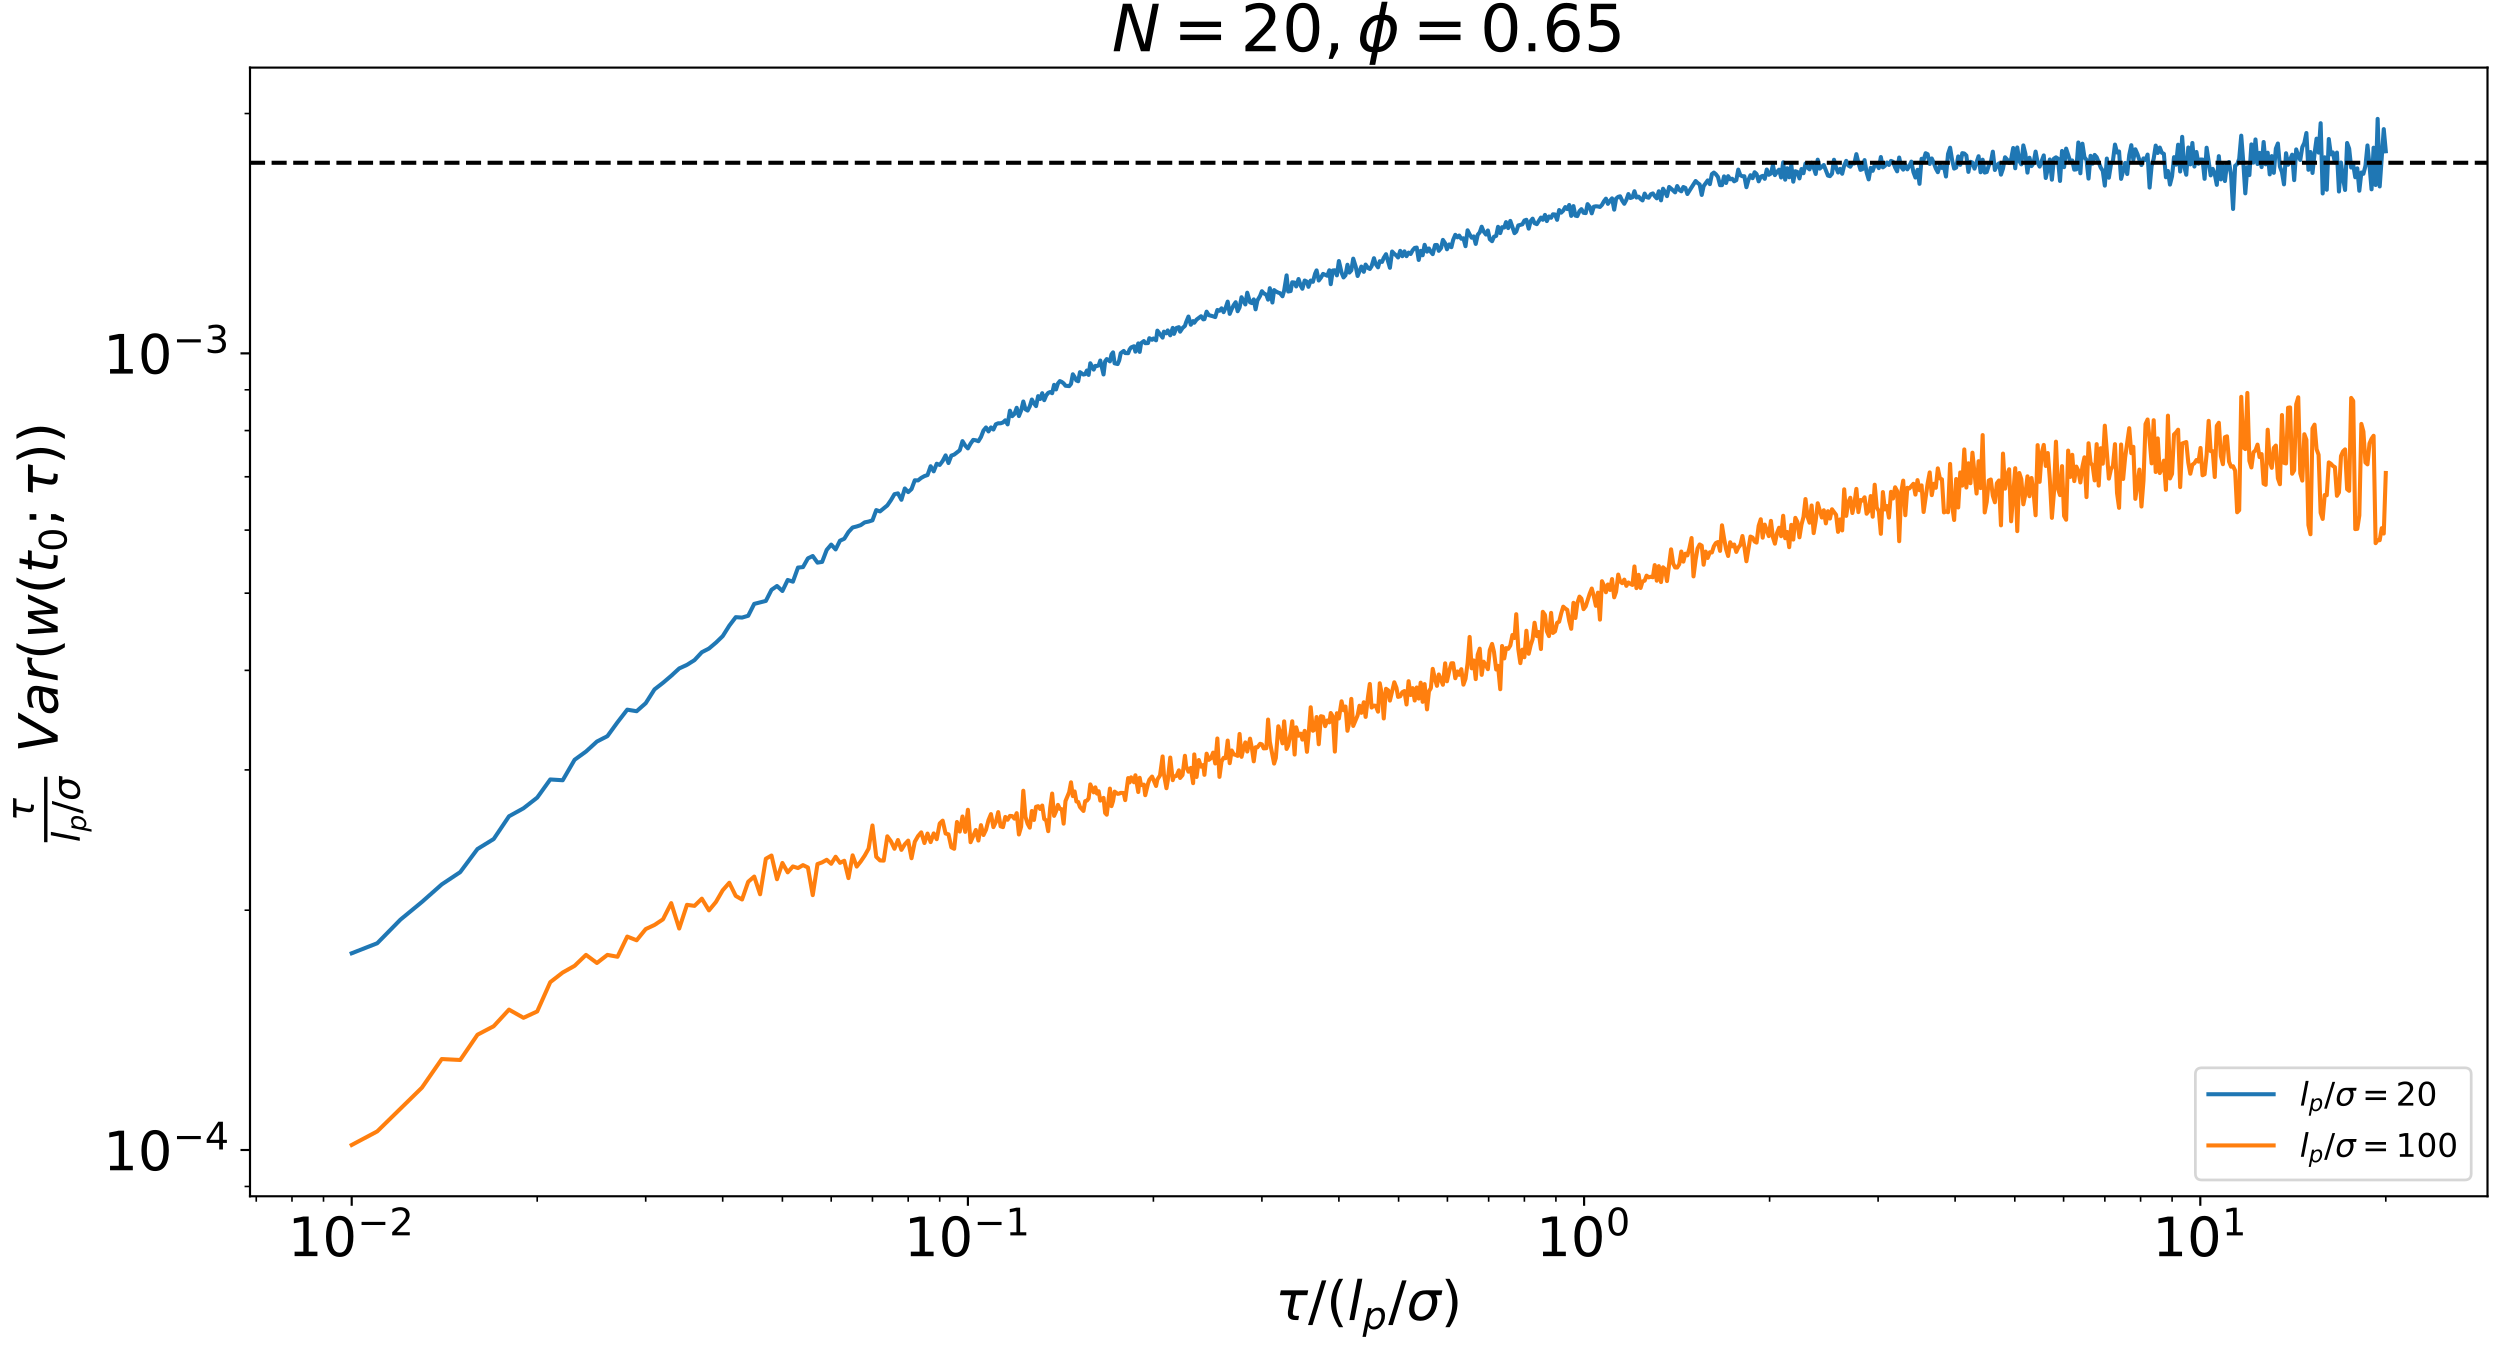 <?xml version="1.0" encoding="utf-8" standalone="no"?>
<!DOCTYPE svg PUBLIC "-//W3C//DTD SVG 1.1//EN"
  "http://www.w3.org/Graphics/SVG/1.1/DTD/svg11.dtd">
<!-- Created with matplotlib (https://matplotlib.org/) -->
<svg height="497.52pt" version="1.1" viewBox="0 0 920.16 497.52" width="920.16pt" xmlns="http://www.w3.org/2000/svg" xmlns:xlink="http://www.w3.org/1999/xlink">
 <defs>
  <style type="text/css">
*{stroke-linecap:butt;stroke-linejoin:round;}
  </style>
 </defs>
 <g id="figure_1">
  <g id="patch_1">
   <path d="M 0 497.52 
L 920.16 497.52 
L 920.16 0 
L 0 0 
z
" style="fill:#ffffff;"/>
  </g>
  <g id="axes_1">
   <g id="patch_2">
    <path d="M 92.016 440.305 
L 915.559 440.305 
L 915.559 24.876 
L 92.016 24.876 
z
" style="fill:#ffffff;"/>
   </g>
   <g id="matplotlib.axis_1">
    <g id="xtick_1">
     <g id="line2d_1">
      <defs>
       <path d="M 0 0 
L 0 3.5 
" id="m8617bcbe66" style="stroke:#000000;stroke-width:0.8;"/>
      </defs>
      <g>
       <use style="stroke:#000000;stroke-width:0.8;" x="129.45" xlink:href="#m8617bcbe66" y="440.305"/>
      </g>
     </g>
     <g id="text_1">
      <!-- $\mathdefault{10^{-2}}$ -->
      <defs>
       <path d="M 12.406 8.297 
L 28.516 8.297 
L 28.516 63.922 
L 10.984 60.406 
L 10.984 69.391 
L 28.422 72.906 
L 38.281 72.906 
L 38.281 8.297 
L 54.391 8.297 
L 54.391 0 
L 12.406 0 
z
" id="DejaVuSans-49"/>
       <path d="M 31.781 66.406 
Q 24.172 66.406 20.328 58.906 
Q 16.5 51.422 16.5 36.375 
Q 16.5 21.391 20.328 13.891 
Q 24.172 6.391 31.781 6.391 
Q 39.453 6.391 43.281 13.891 
Q 47.125 21.391 47.125 36.375 
Q 47.125 51.422 43.281 58.906 
Q 39.453 66.406 31.781 66.406 
z
M 31.781 74.219 
Q 44.047 74.219 50.516 64.516 
Q 56.984 54.828 56.984 36.375 
Q 56.984 17.969 50.516 8.266 
Q 44.047 -1.422 31.781 -1.422 
Q 19.531 -1.422 13.062 8.266 
Q 6.594 17.969 6.594 36.375 
Q 6.594 54.828 13.062 64.516 
Q 19.531 74.219 31.781 74.219 
z
" id="DejaVuSans-48"/>
       <path d="M 10.594 35.5 
L 73.188 35.5 
L 73.188 27.203 
L 10.594 27.203 
z
" id="DejaVuSans-8722"/>
       <path d="M 19.188 8.297 
L 53.609 8.297 
L 53.609 0 
L 7.328 0 
L 7.328 8.297 
Q 12.938 14.109 22.625 23.891 
Q 32.328 33.688 34.812 36.531 
Q 39.547 41.844 41.422 45.531 
Q 43.312 49.219 43.312 52.781 
Q 43.312 58.594 39.234 62.25 
Q 35.156 65.922 28.609 65.922 
Q 23.969 65.922 18.812 64.312 
Q 13.672 62.703 7.812 59.422 
L 7.812 69.391 
Q 13.766 71.781 18.938 73 
Q 24.125 74.219 28.422 74.219 
Q 39.75 74.219 46.484 68.547 
Q 53.219 62.891 53.219 53.422 
Q 53.219 48.922 51.531 44.891 
Q 49.859 40.875 45.406 35.406 
Q 44.188 33.984 37.641 27.219 
Q 31.109 20.453 19.188 8.297 
z
" id="DejaVuSans-50"/>
      </defs>
      <g transform="translate(105.95 462.502)scale(0.2 -0.2)">
       <use transform="translate(0 0.766)" xlink:href="#DejaVuSans-49"/>
       <use transform="translate(63.623 0.766)" xlink:href="#DejaVuSans-48"/>
       <use transform="translate(128.203 39.047)scale(0.7)" xlink:href="#DejaVuSans-8722"/>
       <use transform="translate(186.855 39.047)scale(0.7)" xlink:href="#DejaVuSans-50"/>
      </g>
     </g>
    </g>
    <g id="xtick_2">
     <g id="line2d_2">
      <g>
       <use style="stroke:#000000;stroke-width:0.8;" x="356.25" xlink:href="#m8617bcbe66" y="440.305"/>
      </g>
     </g>
     <g id="text_2">
      <!-- $\mathdefault{10^{-1}}$ -->
      <g transform="translate(332.75 462.502)scale(0.2 -0.2)">
       <use transform="translate(0 0.684)" xlink:href="#DejaVuSans-49"/>
       <use transform="translate(63.623 0.684)" xlink:href="#DejaVuSans-48"/>
       <use transform="translate(128.203 38.966)scale(0.7)" xlink:href="#DejaVuSans-8722"/>
       <use transform="translate(186.855 38.966)scale(0.7)" xlink:href="#DejaVuSans-49"/>
      </g>
     </g>
    </g>
    <g id="xtick_3">
     <g id="line2d_3">
      <g>
       <use style="stroke:#000000;stroke-width:0.8;" x="583.051" xlink:href="#m8617bcbe66" y="440.305"/>
      </g>
     </g>
     <g id="text_3">
      <!-- $\mathdefault{10^{0}}$ -->
      <g transform="translate(565.451 462.502)scale(0.2 -0.2)">
       <use transform="translate(0 0.766)" xlink:href="#DejaVuSans-49"/>
       <use transform="translate(63.623 0.766)" xlink:href="#DejaVuSans-48"/>
       <use transform="translate(128.203 39.047)scale(0.7)" xlink:href="#DejaVuSans-48"/>
      </g>
     </g>
    </g>
    <g id="xtick_4">
     <g id="line2d_4">
      <g>
       <use style="stroke:#000000;stroke-width:0.8;" x="809.852" xlink:href="#m8617bcbe66" y="440.305"/>
      </g>
     </g>
     <g id="text_4">
      <!-- $\mathdefault{10^{1}}$ -->
      <g transform="translate(792.252 462.502)scale(0.2 -0.2)">
       <use transform="translate(0 0.684)" xlink:href="#DejaVuSans-49"/>
       <use transform="translate(63.623 0.684)" xlink:href="#DejaVuSans-48"/>
       <use transform="translate(128.203 38.966)scale(0.7)" xlink:href="#DejaVuSans-49"/>
      </g>
     </g>
    </g>
    <g id="xtick_5">
     <g id="line2d_5">
      <defs>
       <path d="M 0 0 
L 0 2 
" id="mbf4af596f7" style="stroke:#000000;stroke-width:0.6;"/>
      </defs>
      <g>
       <use style="stroke:#000000;stroke-width:0.6;" x="94.318" xlink:href="#mbf4af596f7" y="440.305"/>
      </g>
     </g>
    </g>
    <g id="xtick_6">
     <g id="line2d_6">
      <g>
       <use style="stroke:#000000;stroke-width:0.6;" x="107.471" xlink:href="#mbf4af596f7" y="440.305"/>
      </g>
     </g>
    </g>
    <g id="xtick_7">
     <g id="line2d_7">
      <g>
       <use style="stroke:#000000;stroke-width:0.6;" x="119.072" xlink:href="#mbf4af596f7" y="440.305"/>
      </g>
     </g>
    </g>
    <g id="xtick_8">
     <g id="line2d_8">
      <g>
       <use style="stroke:#000000;stroke-width:0.6;" x="197.724" xlink:href="#mbf4af596f7" y="440.305"/>
      </g>
     </g>
    </g>
    <g id="xtick_9">
     <g id="line2d_9">
      <g>
       <use style="stroke:#000000;stroke-width:0.6;" x="237.661" xlink:href="#mbf4af596f7" y="440.305"/>
      </g>
     </g>
    </g>
    <g id="xtick_10">
     <g id="line2d_10">
      <g>
       <use style="stroke:#000000;stroke-width:0.6;" x="265.997" xlink:href="#mbf4af596f7" y="440.305"/>
      </g>
     </g>
    </g>
    <g id="xtick_11">
     <g id="line2d_11">
      <g>
       <use style="stroke:#000000;stroke-width:0.6;" x="287.977" xlink:href="#mbf4af596f7" y="440.305"/>
      </g>
     </g>
    </g>
    <g id="xtick_12">
     <g id="line2d_12">
      <g>
       <use style="stroke:#000000;stroke-width:0.6;" x="305.935" xlink:href="#mbf4af596f7" y="440.305"/>
      </g>
     </g>
    </g>
    <g id="xtick_13">
     <g id="line2d_13">
      <g>
       <use style="stroke:#000000;stroke-width:0.6;" x="321.119" xlink:href="#mbf4af596f7" y="440.305"/>
      </g>
     </g>
    </g>
    <g id="xtick_14">
     <g id="line2d_14">
      <g>
       <use style="stroke:#000000;stroke-width:0.6;" x="334.271" xlink:href="#mbf4af596f7" y="440.305"/>
      </g>
     </g>
    </g>
    <g id="xtick_15">
     <g id="line2d_15">
      <g>
       <use style="stroke:#000000;stroke-width:0.6;" x="345.873" xlink:href="#mbf4af596f7" y="440.305"/>
      </g>
     </g>
    </g>
    <g id="xtick_16">
     <g id="line2d_16">
      <g>
       <use style="stroke:#000000;stroke-width:0.6;" x="424.524" xlink:href="#mbf4af596f7" y="440.305"/>
      </g>
     </g>
    </g>
    <g id="xtick_17">
     <g id="line2d_17">
      <g>
       <use style="stroke:#000000;stroke-width:0.6;" x="464.462" xlink:href="#mbf4af596f7" y="440.305"/>
      </g>
     </g>
    </g>
    <g id="xtick_18">
     <g id="line2d_18">
      <g>
       <use style="stroke:#000000;stroke-width:0.6;" x="492.798" xlink:href="#mbf4af596f7" y="440.305"/>
      </g>
     </g>
    </g>
    <g id="xtick_19">
     <g id="line2d_19">
      <g>
       <use style="stroke:#000000;stroke-width:0.6;" x="514.777" xlink:href="#mbf4af596f7" y="440.305"/>
      </g>
     </g>
    </g>
    <g id="xtick_20">
     <g id="line2d_20">
      <g>
       <use style="stroke:#000000;stroke-width:0.6;" x="532.736" xlink:href="#mbf4af596f7" y="440.305"/>
      </g>
     </g>
    </g>
    <g id="xtick_21">
     <g id="line2d_21">
      <g>
       <use style="stroke:#000000;stroke-width:0.6;" x="547.919" xlink:href="#mbf4af596f7" y="440.305"/>
      </g>
     </g>
    </g>
    <g id="xtick_22">
     <g id="line2d_22">
      <g>
       <use style="stroke:#000000;stroke-width:0.6;" x="561.072" xlink:href="#mbf4af596f7" y="440.305"/>
      </g>
     </g>
    </g>
    <g id="xtick_23">
     <g id="line2d_23">
      <g>
       <use style="stroke:#000000;stroke-width:0.6;" x="572.673" xlink:href="#mbf4af596f7" y="440.305"/>
      </g>
     </g>
    </g>
    <g id="xtick_24">
     <g id="line2d_24">
      <g>
       <use style="stroke:#000000;stroke-width:0.6;" x="651.325" xlink:href="#mbf4af596f7" y="440.305"/>
      </g>
     </g>
    </g>
    <g id="xtick_25">
     <g id="line2d_25">
      <g>
       <use style="stroke:#000000;stroke-width:0.6;" x="691.262" xlink:href="#mbf4af596f7" y="440.305"/>
      </g>
     </g>
    </g>
    <g id="xtick_26">
     <g id="line2d_26">
      <g>
       <use style="stroke:#000000;stroke-width:0.6;" x="719.599" xlink:href="#mbf4af596f7" y="440.305"/>
      </g>
     </g>
    </g>
    <g id="xtick_27">
     <g id="line2d_27">
      <g>
       <use style="stroke:#000000;stroke-width:0.6;" x="741.578" xlink:href="#mbf4af596f7" y="440.305"/>
      </g>
     </g>
    </g>
    <g id="xtick_28">
     <g id="line2d_28">
      <g>
       <use style="stroke:#000000;stroke-width:0.6;" x="759.536" xlink:href="#mbf4af596f7" y="440.305"/>
      </g>
     </g>
    </g>
    <g id="xtick_29">
     <g id="line2d_29">
      <g>
       <use style="stroke:#000000;stroke-width:0.6;" x="774.72" xlink:href="#mbf4af596f7" y="440.305"/>
      </g>
     </g>
    </g>
    <g id="xtick_30">
     <g id="line2d_30">
      <g>
       <use style="stroke:#000000;stroke-width:0.6;" x="787.872" xlink:href="#mbf4af596f7" y="440.305"/>
      </g>
     </g>
    </g>
    <g id="xtick_31">
     <g id="line2d_31">
      <g>
       <use style="stroke:#000000;stroke-width:0.6;" x="799.474" xlink:href="#mbf4af596f7" y="440.305"/>
      </g>
     </g>
    </g>
    <g id="xtick_32">
     <g id="line2d_32">
      <g>
       <use style="stroke:#000000;stroke-width:0.6;" x="878.125" xlink:href="#mbf4af596f7" y="440.305"/>
      </g>
     </g>
    </g>
    <g id="text_5">
     <!-- $\tau/(l_p/\sigma)$ -->
     <defs>
      <path d="M 32.859 9.969 
Q 34.188 7.625 39.453 7.625 
L 43.75 7.625 
L 42.281 0 
L 36.922 0 
Q 28.125 0 25 4.688 
Q 21.922 9.469 23.969 19.828 
L 29 45.703 
L 8.453 45.703 
L 10.203 54.688 
L 60.641 54.688 
L 58.891 45.703 
L 38.188 45.703 
L 33.016 19.281 
Q 31.641 12.203 32.859 9.969 
z
" id="DejaVuSans-Oblique-964"/>
      <path d="M 25.391 72.906 
L 33.688 72.906 
L 8.297 -9.281 
L 0 -9.281 
z
" id="DejaVuSans-47"/>
      <path d="M 31 75.875 
Q 24.469 64.656 21.281 53.656 
Q 18.109 42.672 18.109 31.391 
Q 18.109 20.125 21.312 9.062 
Q 24.516 -2 31 -13.188 
L 23.188 -13.188 
Q 15.875 -1.703 12.234 9.375 
Q 8.594 20.453 8.594 31.391 
Q 8.594 42.281 12.203 53.312 
Q 15.828 64.359 23.188 75.875 
z
" id="DejaVuSans-40"/>
      <path d="M 18.312 75.984 
L 27.297 75.984 
L 12.5 0 
L 3.516 0 
z
" id="DejaVuSans-Oblique-108"/>
      <path d="M 49.609 33.688 
Q 49.609 40.875 46.484 44.672 
Q 43.359 48.484 37.5 48.484 
Q 33.5 48.484 29.859 46.438 
Q 26.219 44.391 23.391 40.484 
Q 20.609 36.625 18.938 31.156 
Q 17.281 25.688 17.281 20.312 
Q 17.281 13.484 20.406 9.797 
Q 23.531 6.109 29.297 6.109 
Q 33.547 6.109 37.188 8.109 
Q 40.828 10.109 43.406 13.922 
Q 46.188 17.922 47.891 23.344 
Q 49.609 28.766 49.609 33.688 
z
M 21.781 46.391 
Q 25.391 51.125 30.297 53.562 
Q 35.203 56 41.219 56 
Q 49.609 56 54.25 50.5 
Q 58.891 45.016 58.891 35.109 
Q 58.891 27 56 19.656 
Q 53.125 12.312 47.703 6.5 
Q 44.094 2.641 39.547 0.609 
Q 35.016 -1.422 29.984 -1.422 
Q 24.172 -1.422 20.219 1 
Q 16.266 3.422 14.312 8.203 
L 8.688 -20.797 
L -0.297 -20.797 
L 14.406 54.688 
L 23.391 54.688 
z
" id="DejaVuSans-Oblique-112"/>
      <path d="M 34.672 47.562 
Q 27.25 47.562 22.219 42.188 
Q 16.891 36.578 15.141 27.297 
Q 13.188 17.484 16.312 11.812 
Q 19.391 6.203 26.656 6.203 
Q 33.844 6.203 39.109 11.859 
Q 44.438 17.531 46.344 27.297 
Q 48.047 36.234 45.016 42.188 
Q 42.188 47.562 34.672 47.562 
z
M 36.078 54.734 
L 65.922 54.688 
L 64.156 45.703 
L 54.109 45.703 
Q 57.906 38.094 55.859 27.297 
Q 53.219 13.875 45.062 6.25 
Q 36.859 -1.422 25.141 -1.422 
Q 13.375 -1.422 8.203 6.25 
Q 3.031 13.875 5.672 27.297 
Q 8.25 40.766 16.406 48.391 
Q 23.188 54.734 36.078 54.734 
z
" id="DejaVuSans-Oblique-963"/>
      <path d="M 8.016 75.875 
L 15.828 75.875 
Q 23.141 64.359 26.781 53.312 
Q 30.422 42.281 30.422 31.391 
Q 30.422 20.453 26.781 9.375 
Q 23.141 -1.703 15.828 -13.188 
L 8.016 -13.188 
Q 14.5 -2 17.703 9.062 
Q 20.906 20.125 20.906 31.391 
Q 20.906 42.672 17.703 53.656 
Q 14.5 64.656 8.016 75.875 
z
" id="DejaVuSans-41"/>
     </defs>
     <g transform="translate(469.388 485.861)scale(0.2 -0.2)">
      <use transform="translate(0 0.016)" xlink:href="#DejaVuSans-Oblique-964"/>
      <use transform="translate(60.205 0.016)" xlink:href="#DejaVuSans-47"/>
      <use transform="translate(93.896 0.016)" xlink:href="#DejaVuSans-40"/>
      <use transform="translate(132.91 0.016)" xlink:href="#DejaVuSans-Oblique-108"/>
      <use transform="translate(160.693 -16.391)scale(0.7)" xlink:href="#DejaVuSans-Oblique-112"/>
      <use transform="translate(207.861 0.016)" xlink:href="#DejaVuSans-47"/>
      <use transform="translate(241.553 0.016)" xlink:href="#DejaVuSans-Oblique-963"/>
      <use transform="translate(304.932 0.016)" xlink:href="#DejaVuSans-41"/>
     </g>
    </g>
   </g>
   <g id="matplotlib.axis_2">
    <g id="ytick_1">
     <g id="line2d_33">
      <defs>
       <path d="M 0 0 
L -3.5 0 
" id="m797b7dbc96" style="stroke:#000000;stroke-width:0.8;"/>
      </defs>
      <g>
       <use style="stroke:#000000;stroke-width:0.8;" x="92.016" xlink:href="#m797b7dbc96" y="423.278"/>
      </g>
     </g>
     <g id="text_6">
      <!-- $\mathdefault{10^{-4}}$ -->
      <defs>
       <path d="M 37.797 64.312 
L 12.891 25.391 
L 37.797 25.391 
z
M 35.203 72.906 
L 47.609 72.906 
L 47.609 25.391 
L 58.016 25.391 
L 58.016 17.188 
L 47.609 17.188 
L 47.609 0 
L 37.797 0 
L 37.797 17.188 
L 4.891 17.188 
L 4.891 26.703 
z
" id="DejaVuSans-52"/>
      </defs>
      <g transform="translate(38.016 430.876)scale(0.2 -0.2)">
       <use transform="translate(0 0.684)" xlink:href="#DejaVuSans-49"/>
       <use transform="translate(63.623 0.684)" xlink:href="#DejaVuSans-48"/>
       <use transform="translate(128.203 38.966)scale(0.7)" xlink:href="#DejaVuSans-8722"/>
       <use transform="translate(186.855 38.966)scale(0.7)" xlink:href="#DejaVuSans-52"/>
      </g>
     </g>
    </g>
    <g id="ytick_2">
     <g id="line2d_34">
      <g>
       <use style="stroke:#000000;stroke-width:0.8;" x="92.016" xlink:href="#m797b7dbc96" y="130.055"/>
      </g>
     </g>
     <g id="text_7">
      <!-- $\mathdefault{10^{-3}}$ -->
      <defs>
       <path d="M 40.578 39.312 
Q 47.656 37.797 51.625 33 
Q 55.609 28.219 55.609 21.188 
Q 55.609 10.406 48.188 4.484 
Q 40.766 -1.422 27.094 -1.422 
Q 22.516 -1.422 17.656 -0.516 
Q 12.797 0.391 7.625 2.203 
L 7.625 11.719 
Q 11.719 9.328 16.594 8.109 
Q 21.484 6.891 26.812 6.891 
Q 36.078 6.891 40.938 10.547 
Q 45.797 14.203 45.797 21.188 
Q 45.797 27.641 41.281 31.266 
Q 36.766 34.906 28.719 34.906 
L 20.219 34.906 
L 20.219 43.016 
L 29.109 43.016 
Q 36.375 43.016 40.234 45.922 
Q 44.094 48.828 44.094 54.297 
Q 44.094 59.906 40.109 62.906 
Q 36.141 65.922 28.719 65.922 
Q 24.656 65.922 20.016 65.031 
Q 15.375 64.156 9.812 62.312 
L 9.812 71.094 
Q 15.438 72.656 20.344 73.438 
Q 25.25 74.219 29.594 74.219 
Q 40.828 74.219 47.359 69.109 
Q 53.906 64.016 53.906 55.328 
Q 53.906 49.266 50.438 45.094 
Q 46.969 40.922 40.578 39.312 
z
" id="DejaVuSans-51"/>
      </defs>
      <g transform="translate(38.016 137.654)scale(0.2 -0.2)">
       <use transform="translate(0 0.766)" xlink:href="#DejaVuSans-49"/>
       <use transform="translate(63.623 0.766)" xlink:href="#DejaVuSans-48"/>
       <use transform="translate(128.203 39.047)scale(0.7)" xlink:href="#DejaVuSans-8722"/>
       <use transform="translate(186.855 39.047)scale(0.7)" xlink:href="#DejaVuSans-51"/>
      </g>
     </g>
    </g>
    <g id="ytick_3">
     <g id="line2d_35">
      <defs>
       <path d="M 0 0 
L -2 0 
" id="m02c6527dbe" style="stroke:#000000;stroke-width:0.6;"/>
      </defs>
      <g>
       <use style="stroke:#000000;stroke-width:0.6;" x="92.016" xlink:href="#m02c6527dbe" y="436.695"/>
      </g>
     </g>
    </g>
    <g id="ytick_4">
     <g id="line2d_36">
      <g>
       <use style="stroke:#000000;stroke-width:0.6;" x="92.016" xlink:href="#m02c6527dbe" y="335.009"/>
      </g>
     </g>
    </g>
    <g id="ytick_5">
     <g id="line2d_37">
      <g>
       <use style="stroke:#000000;stroke-width:0.6;" x="92.016" xlink:href="#m02c6527dbe" y="283.375"/>
      </g>
     </g>
    </g>
    <g id="ytick_6">
     <g id="line2d_38">
      <g>
       <use style="stroke:#000000;stroke-width:0.6;" x="92.016" xlink:href="#m02c6527dbe" y="246.74"/>
      </g>
     </g>
    </g>
    <g id="ytick_7">
     <g id="line2d_39">
      <g>
       <use style="stroke:#000000;stroke-width:0.6;" x="92.016" xlink:href="#m02c6527dbe" y="218.324"/>
      </g>
     </g>
    </g>
    <g id="ytick_8">
     <g id="line2d_40">
      <g>
       <use style="stroke:#000000;stroke-width:0.6;" x="92.016" xlink:href="#m02c6527dbe" y="195.106"/>
      </g>
     </g>
    </g>
    <g id="ytick_9">
     <g id="line2d_41">
      <g>
       <use style="stroke:#000000;stroke-width:0.6;" x="92.016" xlink:href="#m02c6527dbe" y="175.476"/>
      </g>
     </g>
    </g>
    <g id="ytick_10">
     <g id="line2d_42">
      <g>
       <use style="stroke:#000000;stroke-width:0.6;" x="92.016" xlink:href="#m02c6527dbe" y="158.472"/>
      </g>
     </g>
    </g>
    <g id="ytick_11">
     <g id="line2d_43">
      <g>
       <use style="stroke:#000000;stroke-width:0.6;" x="92.016" xlink:href="#m02c6527dbe" y="143.472"/>
      </g>
     </g>
    </g>
    <g id="ytick_12">
     <g id="line2d_44">
      <g>
       <use style="stroke:#000000;stroke-width:0.6;" x="92.016" xlink:href="#m02c6527dbe" y="41.786"/>
      </g>
     </g>
    </g>
    <g id="text_8">
     <!-- $\frac{\tau}{l_p/\sigma}$ $Var(w(t_0 ; \tau))$ -->
     <defs>
      <path id="DejaVuSans-32"/>
      <path d="M 20.609 0 
L 7.812 72.906 
L 17.484 72.906 
L 28.078 10.203 
L 63.484 72.906 
L 74.219 72.906 
L 32.078 0 
z
" id="DejaVuSans-Oblique-86"/>
      <path d="M 53.719 31.203 
L 47.609 0 
L 38.625 0 
L 40.281 8.297 
Q 36.328 3.422 31.266 1 
Q 26.219 -1.422 20.016 -1.422 
Q 13.031 -1.422 8.562 2.844 
Q 4.109 7.125 4.109 13.812 
Q 4.109 23.391 11.75 28.953 
Q 19.391 34.516 32.812 34.516 
L 45.312 34.516 
L 45.797 36.922 
Q 45.906 37.312 45.953 37.766 
Q 46 38.234 46 39.203 
Q 46 43.562 42.453 45.969 
Q 38.922 48.391 32.516 48.391 
Q 28.125 48.391 23.5 47.266 
Q 18.891 46.141 14.016 43.891 
L 15.578 52.203 
Q 20.656 54.109 25.516 55.047 
Q 30.375 56 34.906 56 
Q 44.578 56 49.625 51.797 
Q 54.688 47.609 54.688 39.594 
Q 54.688 37.984 54.438 35.812 
Q 54.203 33.641 53.719 31.203 
z
M 44 27.484 
L 35.016 27.484 
Q 23.969 27.484 18.672 24.531 
Q 13.375 21.578 13.375 15.375 
Q 13.375 11.078 16.078 8.641 
Q 18.797 6.203 23.578 6.203 
Q 30.906 6.203 36.375 11.453 
Q 41.844 16.703 43.609 25.484 
z
" id="DejaVuSans-Oblique-97"/>
      <path d="M 44.578 46.391 
Q 43.219 47.125 41.453 47.516 
Q 39.703 47.906 37.703 47.906 
Q 30.516 47.906 25.141 42.453 
Q 19.781 37.016 18.016 27.875 
L 12.5 0 
L 3.516 0 
L 14.203 54.688 
L 23.188 54.688 
L 21.484 46.188 
Q 25.047 50.922 30 53.453 
Q 34.969 56 40.578 56 
Q 42.047 56 43.453 55.828 
Q 44.875 55.672 46.297 55.281 
z
" id="DejaVuSans-Oblique-114"/>
      <path d="M 8.5 54.688 
L 17.391 54.688 
L 19.672 10.688 
L 40.094 54.688 
L 50.484 54.688 
L 53.516 10.688 
L 72.906 54.688 
L 81.891 54.688 
L 56.891 0 
L 46.391 0 
L 43.703 45.312 
L 22.797 0 
L 12.203 0 
z
" id="DejaVuSans-Oblique-119"/>
      <path d="M 42.281 54.688 
L 40.922 47.703 
L 23 47.703 
L 17.188 18.016 
Q 16.891 16.359 16.75 15.234 
Q 16.609 14.109 16.609 13.484 
Q 16.609 10.359 18.484 8.938 
Q 20.359 7.516 24.516 7.516 
L 33.594 7.516 
L 32.078 0 
L 23.484 0 
Q 15.484 0 11.547 3.125 
Q 7.625 6.25 7.625 12.594 
Q 7.625 13.719 7.766 15.062 
Q 7.906 16.406 8.203 18.016 
L 14.016 47.703 
L 6.391 47.703 
L 7.812 54.688 
L 15.281 54.688 
L 18.312 70.219 
L 27.297 70.219 
L 24.312 54.688 
z
" id="DejaVuSans-Oblique-116"/>
      <path d="M 11.719 51.703 
L 22.016 51.703 
L 22.016 39.312 
L 11.719 39.312 
z
M 11.719 12.406 
L 22.016 12.406 
L 22.016 4 
L 14.016 -11.625 
L 7.719 -11.625 
L 11.719 4 
z
" id="DejaVuSans-59"/>
     </defs>
     <g transform="translate(21.416 309.991)rotate(-90)scale(0.2 -0.2)">
      <use transform="translate(39 44.719)scale(0.7)" xlink:href="#DejaVuSans-Oblique-964"/>
      <use transform="translate(0 -39.72)scale(0.7)" xlink:href="#DejaVuSans-Oblique-108"/>
      <use transform="translate(19.448 -51.205)scale(0.49)" xlink:href="#DejaVuSans-Oblique-112"/>
      <use transform="translate(52.466 -39.72)scale(0.7)" xlink:href="#DejaVuSans-47"/>
      <use transform="translate(76.05 -39.72)scale(0.7)" xlink:href="#DejaVuSans-Oblique-963"/>
      <use transform="translate(132.915 0.922)" xlink:href="#DejaVuSans-32"/>
      <use transform="translate(164.702 0.922)" xlink:href="#DejaVuSans-Oblique-86"/>
      <use transform="translate(233.11 0.922)" xlink:href="#DejaVuSans-Oblique-97"/>
      <use transform="translate(294.39 0.922)" xlink:href="#DejaVuSans-Oblique-114"/>
      <use transform="translate(335.503 0.922)" xlink:href="#DejaVuSans-40"/>
      <use transform="translate(374.517 0.922)" xlink:href="#DejaVuSans-Oblique-119"/>
      <use transform="translate(456.304 0.922)" xlink:href="#DejaVuSans-40"/>
      <use transform="translate(495.317 0.922)" xlink:href="#DejaVuSans-Oblique-116"/>
      <use transform="translate(534.526 -15.484)scale(0.7)" xlink:href="#DejaVuSans-48"/>
      <use transform="translate(581.797 0.922)" xlink:href="#DejaVuSans-59"/>
      <use transform="translate(634.971 0.922)" xlink:href="#DejaVuSans-Oblique-964"/>
      <use transform="translate(695.176 0.922)" xlink:href="#DejaVuSans-41"/>
      <use transform="translate(734.189 0.922)" xlink:href="#DejaVuSans-41"/>
      <path d="M 0 19.719 
L 0 25.969 
L 120.415 25.969 
L 120.415 19.719 
L 0 19.719 
z
"/>
     </g>
    </g>
   </g>
   <g id="line2d_45">
    <path clip-path="url(#p8a03ab156a)" d="M 129.45 350.862 
L 138.838 347.178 
L 147.408 338.46 
L 155.292 331.974 
L 162.592 325.517 
L 169.387 320.988 
L 175.744 312.484 
L 181.716 308.802 
L 187.346 300.444 
L 192.671 297.501 
L 197.724 293.568 
L 202.529 286.891 
L 207.111 287.182 
L 211.49 279.639 
L 215.682 276.61 
L 219.703 272.94 
L 223.566 270.947 
L 227.283 265.835 
L 230.865 261.202 
L 234.322 261.772 
L 237.661 258.819 
L 240.891 253.748 
L 244.018 251.32 
L 247.049 248.745 
L 249.99 246.032 
L 252.845 244.712 
L 255.62 242.959 
L 258.318 240.058 
L 260.945 238.703 
L 263.504 236.539 
L 265.997 234.135 
L 268.43 230.282 
L 270.803 227.155 
L 273.121 227.309 
L 275.385 226.643 
L 277.599 222.265 
L 281.882 221.178 
L 283.956 217.099 
L 285.987 215.69 
L 287.977 217.525 
L 289.927 213.465 
L 291.84 214.097 
L 293.716 208.902 
L 295.557 208.724 
L 297.364 205.506 
L 299.139 204.649 
L 300.883 207.08 
L 302.596 206.812 
L 304.279 202.399 
L 305.935 200.445 
L 307.563 202.222 
L 309.165 199.01 
L 310.741 198.301 
L 312.292 195.812 
L 313.819 194.151 
L 315.323 193.771 
L 316.804 193.278 
L 318.263 192.266 
L 319.701 191.969 
L 321.119 191.518 
L 322.516 187.749 
L 323.893 188.229 
L 326.592 186.017 
L 327.914 184.1 
L 329.219 181.886 
L 330.506 181.593 
L 331.777 183.955 
L 333.032 179.792 
L 334.271 181.123 
L 335.495 180.004 
L 336.703 176.773 
L 337.897 176.823 
L 339.077 175.888 
L 340.243 175.238 
L 341.395 174.845 
L 342.533 171.608 
L 343.659 173.481 
L 344.772 170.683 
L 345.873 171.119 
L 346.961 169.678 
L 348.037 167.612 
L 349.102 170.425 
L 350.156 167.692 
L 351.198 167.317 
L 353.25 165.722 
L 354.26 162.363 
L 355.26 163.989 
L 356.25 165.033 
L 357.23 163.276 
L 358.201 161.908 
L 359.162 162.051 
L 360.114 162.392 
L 361.056 160.856 
L 361.99 158.451 
L 362.915 157.335 
L 363.831 158.792 
L 364.739 157.318 
L 365.638 158.093 
L 366.53 156.166 
L 367.413 155.79 
L 368.289 155.799 
L 369.156 155.505 
L 370.017 154.705 
L 370.87 156.2 
L 371.715 151.166 
L 372.553 153.173 
L 373.384 152.367 
L 374.209 150.093 
L 375.026 153.136 
L 375.837 151.1 
L 376.641 147.779 
L 377.438 150.65 
L 378.23 151.11 
L 379.014 149.577 
L 379.793 147.054 
L 380.566 148.465 
L 381.332 149.474 
L 382.093 145.802 
L 382.848 146.858 
L 383.597 144.726 
L 384.34 147.289 
L 385.078 145.519 
L 385.81 144.598 
L 386.537 144.294 
L 387.259 144.726 
L 387.975 141.646 
L 388.686 143.333 
L 389.392 141.141 
L 390.093 140.267 
L 390.789 140.579 
L 391.481 141.107 
L 392.167 141.975 
L 393.526 142.121 
L 394.198 141.288 
L 394.866 137.759 
L 395.529 138.775 
L 396.188 140.041 
L 396.842 140.316 
L 397.493 136.985 
L 398.78 137.86 
L 399.418 137.709 
L 400.051 136.371 
L 400.681 137.993 
L 401.306 133.71 
L 402.545 136.031 
L 403.159 134.678 
L 403.769 134.707 
L 404.375 134.479 
L 404.977 132.7 
L 406.171 137.823 
L 406.763 132.968 
L 407.351 132.165 
L 408.516 133.005 
L 409.094 130.456 
L 409.668 129.697 
L 410.239 133.721 
L 411.372 133.992 
L 411.933 132.675 
L 412.491 130.003 
L 413.598 129.166 
L 414.146 129.947 
L 415.235 129.995 
L 415.774 128.6 
L 416.311 127.873 
L 417.376 127.444 
L 417.904 129.429 
L 418.952 126.402 
L 419.472 129.514 
L 419.989 126.318 
L 421.015 125.531 
L 421.524 126.313 
L 422.534 126.272 
L 423.036 124.482 
L 424.03 125.052 
L 424.524 124.589 
L 425.504 125.252 
L 425.991 121.699 
L 427.913 124.266 
L 428.387 122.073 
L 429.33 122.678 
L 429.798 121.625 
L 430.727 123.413 
L 431.648 120.693 
L 432.105 122.887 
L 433.013 120.719 
L 433.912 120.416 
L 434.359 122.079 
L 435.246 120.729 
L 436.126 119.956 
L 436.562 118.614 
L 437.43 116.511 
L 438.29 119.527 
L 439.143 118.177 
L 439.567 118.79 
L 440.409 117.636 
L 442.071 116.395 
L 442.892 117.545 
L 443.3 117.461 
L 444.111 114.712 
L 444.915 115.992 
L 446.503 116.421 
L 447.288 116.703 
L 448.067 114.091 
L 448.839 114.389 
L 449.606 113.486 
L 450.367 114.895 
L 451.121 113.262 
L 451.87 111.021 
L 452.614 115.52 
L 453.352 113.741 
L 454.084 112.299 
L 454.811 111.234 
L 455.532 114.554 
L 456.249 113.134 
L 456.96 109.398 
L 458.367 112.054 
L 459.063 107.741 
L 460.098 111.288 
L 460.782 111.554 
L 461.462 110.204 
L 462.136 113.851 
L 462.806 110.603 
L 463.803 108.896 
L 464.462 107.19 
L 465.116 107.927 
L 466.09 108.516 
L 466.734 110.289 
L 467.373 106.074 
L 468.325 111.346 
L 468.954 106.769 
L 469.58 107.252 
L 470.51 107.721 
L 471.126 107.898 
L 472.042 109.048 
L 472.648 106.948 
L 473.551 101.356 
L 474.148 107.293 
L 475.036 107.122 
L 475.624 103.889 
L 476.5 104.009 
L 477.079 105.423 
L 477.942 102.703 
L 478.797 105.282 
L 479.364 106.279 
L 480.207 103.254 
L 481.043 103.68 
L 481.596 105.567 
L 482.42 103.265 
L 483.238 103.728 
L 484.048 100.712 
L 484.585 99.523 
L 485.385 103.242 
L 486.178 102.192 
L 486.965 100.81 
L 488.52 101.493 
L 489.289 99.481 
L 489.798 104.598 
L 490.556 99.561 
L 491.309 99.474 
L 492.056 101.343 
L 492.798 96.079 
L 493.778 100.347 
L 494.507 102.115 
L 495.23 101.316 
L 495.948 97.443 
L 496.661 100.325 
L 497.369 99.522 
L 498.072 95.202 
L 499.001 98.174 
L 499.692 101.578 
L 501.06 98.117 
L 501.962 100.041 
L 502.633 97.382 
L 503.52 98.639 
L 504.18 98.999 
L 504.836 97.98 
L 505.704 95.044 
L 506.35 97.197 
L 507.205 98.393 
L 507.841 96.141 
L 508.683 96.402 
L 509.309 94.9 
L 510.139 93.56 
L 511.574 98.565 
L 512.384 92.576 
L 513.189 93.412 
L 513.986 94.07 
L 514.58 94.766 
L 515.366 92.33 
L 516.147 94.304 
L 516.921 92.512 
L 517.689 94.288 
L 518.451 92.975 
L 519.207 93.49 
L 519.957 92.094 
L 520.702 91.25 
L 521.441 91.118 
L 522.175 95.676 
L 522.903 92.332 
L 523.626 93.945 
L 524.344 90.113 
L 525.234 92.617 
L 525.94 91.454 
L 526.641 92.704 
L 527.337 93.54 
L 528.2 90.194 
L 528.886 90.166 
L 529.566 92.323 
L 530.41 91.277 
L 531.08 88.298 
L 531.911 89.549 
L 532.571 91.756 
L 533.39 89.969 
L 534.202 90.982 
L 534.847 88.308 
L 535.647 86.429 
L 536.441 87.347 
L 537.071 86.702 
L 537.854 87.875 
L 538.63 87.703 
L 539.4 90.612 
L 540.164 84.768 
L 540.922 86.27 
L 541.675 87.497 
L 542.421 87.021 
L 543.163 89.775 
L 543.898 86.424 
L 544.628 85.536 
L 545.353 83.442 
L 546.073 85.194 
L 546.929 86.328 
L 547.637 84.839 
L 548.34 88.05 
L 549.177 88.778 
L 549.87 87.14 
L 550.694 86.819 
L 551.376 83.482 
L 552.187 85.79 
L 552.859 83.618 
L 553.659 83.737 
L 554.32 81.752 
L 555.108 83.948 
L 555.89 81.308 
L 557.435 85.818 
L 558.072 85.256 
L 558.83 82.974 
L 560.33 82.568 
L 561.072 81.172 
L 561.808 80.894 
L 562.659 84.15 
L 563.384 81.384 
L 564.103 80.483 
L 564.816 82.147 
L 565.643 82.502 
L 567.159 80.089 
L 567.851 80.898 
L 568.652 79.099 
L 569.334 81.369 
L 570.123 79.676 
L 570.906 80.153 
L 571.573 78.877 
L 572.344 78.942 
L 573.11 80.908 
L 573.87 77.309 
L 574.624 78.271 
L 575.372 77.522 
L 576.115 76.22 
L 576.852 76.957 
L 577.583 75.448 
L 578.309 79.463 
L 579.133 75.858 
L 579.848 79.359 
L 580.557 79.538 
L 581.362 77.702 
L 582.061 76.98 
L 582.854 78.321 
L 583.64 78.44 
L 584.323 75.134 
L 585.098 76.1 
L 585.867 78.518 
L 586.63 76.076 
L 587.387 75.925 
L 588.138 75.985 
L 588.883 76.171 
L 589.623 75.406 
L 590.358 74.072 
L 591.087 73.122 
L 591.81 75.028 
L 592.618 73.837 
L 593.33 73.011 
L 594.126 77.162 
L 594.827 73.11 
L 595.611 72.443 
L 596.302 72.259 
L 597.074 73.861 
L 597.84 75.002 
L 598.6 73.566 
L 599.354 71.425 
L 600.102 72.876 
L 600.845 72.619 
L 601.582 70.388 
L 602.314 72.704 
L 603.121 72.378 
L 603.841 73.224 
L 604.556 73.767 
L 605.345 71.25 
L 606.049 72.559 
L 606.826 72.774 
L 607.597 71.502 
L 608.362 71.191 
L 609.045 72.166 
L 609.798 73.002 
L 610.546 70.403 
L 611.363 73.739 
L 612.099 69.461 
L 612.829 70.672 
L 613.555 72.193 
L 614.346 68.815 
L 615.061 69.406 
L 616.544 70.796 
L 617.312 68.478 
L 618.074 69.878 
L 618.831 70.416 
L 619.581 68.833 
L 620.326 69.169 
L 621.066 71.407 
L 622.594 68.964 
L 624.099 66.624 
L 624.81 67.319 
L 625.581 67.89 
L 626.345 71.749 
L 627.041 68.507 
L 628.542 66.406 
L 629.346 67.777 
L 630.082 64.092 
L 630.812 63.516 
L 631.537 64.117 
L 632.317 65.136 
L 633.09 68.158 
L 633.799 68.155 
L 634.561 64.92 
L 635.317 67.353 
L 636.067 64.84 
L 636.812 65.997 
L 637.551 65.792 
L 638.285 66.735 
L 639.069 66.309 
L 639.791 62.42 
L 640.563 64.524 
L 641.329 64.876 
L 642.035 64.874 
L 642.79 68.895 
L 643.539 66.205 
L 644.283 64.491 
L 645.073 65.585 
L 645.805 63.394 
L 646.531 64.052 
L 647.304 66.743 
L 648.07 65.047 
L 648.781 64.732 
L 649.536 65.817 
L 650.285 62.408 
L 651.029 64.329 
L 651.816 63.865 
L 652.548 60.747 
L 653.275 64.448 
L 654.045 63.28 
L 654.808 62.448 
L 655.566 65.327 
L 656.318 59.742 
L 657.064 66.133 
L 657.805 61.924 
L 658.54 65.249 
L 659.315 60.674 
L 660.039 66.871 
L 660.802 63.029 
L 661.56 63.299 
L 662.311 65.669 
L 663.057 62.214 
L 663.798 63.748 
L 664.533 60.208 
L 665.305 61.677 
L 666.029 62.337 
L 666.789 59.918 
L 667.544 61.676 
L 668.293 64.031 
L 669.037 58.769 
L 669.774 62.061 
L 671.274 60.725 
L 672.791 64.621 
L 673.54 64.836 
L 674.284 63.946 
L 675.023 58.798 
L 675.794 61.645 
L 676.521 63.493 
L 677.281 62.156 
L 678.035 63.956 
L 678.783 60.887 
L 679.525 59.208 
L 680.262 60.89 
L 681.03 61.356 
L 681.792 60.049 
L 682.513 60.176 
L 683.263 56.736 
L 684.008 59.921 
L 684.783 62.525 
L 685.516 62.243 
L 686.279 58.931 
L 687.036 63.466 
L 687.787 66.027 
L 688.533 61.791 
L 689.272 62.873 
L 690.007 60.74 
L 690.769 60.639 
L 691.525 61.877 
L 692.275 57.798 
L 693.02 61.596 
L 693.759 61.034 
L 694.524 59.812 
L 695.252 60.714 
L 696.006 59.219 
L 696.754 59.552 
L 697.527 61.656 
L 698.264 63.066 
L 699.025 57.982 
L 699.751 61.373 
L 700.501 62.437 
L 701.275 60.694 
L 702.014 62.329 
L 702.747 61.049 
L 703.504 59.479 
L 704.255 63.325 
L 705 65.344 
L 705.768 62.503 
L 706.502 67.658 
L 707.259 58.443 
L 708.009 58.897 
L 708.755 56.392 
L 709.494 56.761 
L 710.255 60.346 
L 711.01 58.326 
L 711.76 59.979 
L 712.503 62.015 
L 713.242 63.381 
L 714 60.906 
L 714.753 61.807 
L 715.501 61.255 
L 716.242 64.964 
L 717.004 56.668 
L 717.759 54.366 
L 718.509 58.955 
L 719.253 62.051 
L 719.992 61.683 
L 720.749 57.575 
L 721.501 60.667 
L 722.247 56.374 
L 722.987 56.498 
L 723.745 57.247 
L 724.498 63.265 
L 725.245 59.553 
L 725.986 59.829 
L 726.745 62.068 
L 728.245 57.504 
L 728.986 63.404 
L 729.745 58.776 
L 730.497 63.523 
L 731.244 63.306 
L 731.985 60.942 
L 732.742 59.659 
L 733.493 55.824 
L 734.239 62.561 
L 734.979 60.813 
L 735.734 60.135 
L 736.484 64.274 
L 737.228 62.065 
L 737.987 57.891 
L 738.74 58.723 
L 739.487 59.993 
L 740.229 58.512 
L 740.985 54.465 
L 741.735 61.936 
L 742.48 54.273 
L 743.238 59.272 
L 743.972 60.498 
L 744.719 53.522 
L 745.479 56.638 
L 746.233 63.535 
L 746.982 58.058 
L 747.725 61.125 
L 748.481 60.043 
L 749.231 55.796 
L 749.976 59.826 
L 750.715 61.317 
L 752.229 57.202 
L 752.969 65.511 
L 754.467 58.701 
L 755.224 66.134 
L 755.976 58.4 
L 756.722 57.912 
L 757.462 58.388 
L 758.214 66.599 
L 758.96 55.562 
L 759.717 61.527 
L 760.468 54.707 
L 761.968 59.378 
L 762.718 59.063 
L 763.462 62.44 
L 764.217 62.33 
L 764.965 52.448 
L 765.708 63.784 
L 766.461 52.893 
L 767.208 57.854 
L 767.964 58.867 
L 768.715 65.734 
L 769.46 57.358 
L 770.214 60.255 
L 770.962 57.025 
L 771.705 57.843 
L 773.203 61.686 
L 773.957 62.882 
L 774.706 68.315 
L 775.449 58.359 
L 776.2 65.411 
L 776.96 60.542 
L 777.7 59.121 
L 778.448 53.214 
L 779.203 56.13 
L 779.953 55.757 
L 780.698 65.836 
L 782.196 59.971 
L 782.95 64.052 
L 783.697 57.061 
L 784.452 53.44 
L 785.202 58.82 
L 785.945 54.95 
L 786.696 56.665 
L 787.441 58.887 
L 788.192 60.745 
L 788.938 58.302 
L 789.69 58.906 
L 790.449 56.895 
L 791.189 69.046 
L 791.937 61.016 
L 792.69 58.432 
L 793.437 53.583 
L 794.191 56.302 
L 794.939 54.31 
L 795.692 56.209 
L 796.44 56.612 
L 797.193 65.235 
L 797.941 62.93 
L 798.683 67.937 
L 799.441 64.921 
L 800.183 57.841 
L 800.93 60.609 
L 801.682 53.259 
L 802.438 63.129 
L 803.179 50.367 
L 803.935 61.297 
L 804.685 64.315 
L 805.43 54.291 
L 806.179 60.499 
L 806.933 52.625 
L 807.681 61.302 
L 808.433 55.939 
L 809.18 60.266 
L 809.93 58.715 
L 810.676 58.726 
L 811.425 65.819 
L 812.178 54.367 
L 813.677 64.548 
L 814.423 62.156 
L 815.172 64.085 
L 815.925 68.032 
L 816.672 57.476 
L 817.423 66.031 
L 818.168 61.002 
L 818.917 66.633 
L 819.668 60.425 
L 820.423 59.634 
L 821.172 64.4 
L 821.916 76.916 
L 822.671 61.033 
L 823.421 60.431 
L 824.165 58.512 
L 824.92 49.932 
L 825.669 59.653 
L 826.413 71.163 
L 827.168 61.529 
L 827.917 64.438 
L 828.66 53.147 
L 829.414 59.866 
L 830.162 51.325 
L 830.913 60.379 
L 831.657 56.267 
L 832.412 61.504 
L 833.161 52.27 
L 833.913 60.482 
L 834.658 56.205 
L 835.406 64.189 
L 836.155 57.455 
L 836.906 63.615 
L 837.659 54.692 
L 838.407 52.822 
L 839.156 61.332 
L 839.906 63.364 
L 840.651 67.852 
L 841.405 56.407 
L 842.153 60.657 
L 843.653 56.932 
L 844.405 66.301 
L 845.151 54.994 
L 845.898 57.347 
L 846.647 58.87 
L 847.396 54.162 
L 848.147 52.582 
L 848.899 48.959 
L 849.645 62.495 
L 850.398 55.951 
L 851.146 63.661 
L 851.894 56.584 
L 852.643 51.034 
L 853.393 56.172 
L 854.144 45.348 
L 854.895 71.203 
L 855.64 57.896 
L 856.392 69.843 
L 857.145 51.169 
L 857.891 56.798 
L 858.638 56.097 
L 859.392 59.779 
L 860.139 56.16 
L 860.887 70.488 
L 861.636 59.817 
L 862.39 65.716 
L 863.138 69.921 
L 863.886 52.627 
L 864.635 54.697 
L 865.383 61.665 
L 866.137 60.591 
L 866.885 65.243 
L 867.633 61.96 
L 868.38 70.202 
L 869.133 63.488 
L 869.88 63.975 
L 870.633 61.099 
L 871.379 53.533 
L 872.13 60.872 
L 872.881 69.681 
L 873.631 54.37 
L 874.376 68.096 
L 875.125 43.759 
L 875.879 68.626 
L 877.374 47.523 
L 878.125 55.673 
L 878.125 55.673 
" style="fill:none;stroke:#1f77b4;stroke-linecap:square;stroke-width:1.5;"/>
   </g>
   <g id="line2d_46">
    <path clip-path="url(#p8a03ab156a)" d="M 129.45 421.422 
L 138.838 416.426 
L 155.292 400.326 
L 162.592 389.795 
L 169.387 390.143 
L 175.744 380.841 
L 181.716 377.705 
L 187.346 371.606 
L 192.671 374.616 
L 197.724 372.276 
L 202.529 361.503 
L 207.111 357.947 
L 211.49 355.482 
L 215.682 351.458 
L 219.703 354.438 
L 223.566 351.462 
L 227.283 352.149 
L 230.865 344.72 
L 234.322 346.081 
L 237.661 341.958 
L 240.891 340.446 
L 244.018 338.374 
L 247.049 332.409 
L 249.99 341.756 
L 252.845 333.035 
L 255.62 333.419 
L 258.318 330.764 
L 260.945 335.073 
L 263.504 331.993 
L 265.997 327.681 
L 268.43 324.918 
L 270.803 329.764 
L 273.121 331.07 
L 275.385 324.549 
L 277.599 322.635 
L 279.764 329.146 
L 281.882 316.076 
L 283.956 314.887 
L 285.987 323.608 
L 287.977 317.632 
L 289.927 321.079 
L 291.84 318.912 
L 293.716 319.504 
L 295.557 318.416 
L 297.364 319.302 
L 299.139 329.464 
L 300.883 318.027 
L 302.596 317.409 
L 304.279 316.457 
L 305.935 317.926 
L 307.563 315.337 
L 309.165 317.577 
L 310.741 316.813 
L 312.292 323.199 
L 313.819 314.818 
L 315.323 318.956 
L 316.804 317.078 
L 318.263 314.924 
L 319.701 312.356 
L 321.119 303.824 
L 322.516 315.365 
L 323.893 316.69 
L 325.252 316.76 
L 326.592 307.816 
L 327.914 309.631 
L 329.219 312.396 
L 330.506 309.182 
L 331.777 312.808 
L 333.032 310.741 
L 334.271 309.398 
L 335.495 315.885 
L 336.703 309.825 
L 337.897 307.727 
L 339.077 306.365 
L 340.243 310.283 
L 341.395 306.807 
L 342.533 309.944 
L 343.659 306.75 
L 344.772 308.878 
L 345.873 303.103 
L 346.961 302.05 
L 348.037 306.784 
L 349.102 307.082 
L 350.156 311.859 
L 351.198 312.409 
L 352.23 302.542 
L 353.25 306.068 
L 354.26 300.519 
L 355.26 306.179 
L 356.25 298.052 
L 357.23 309.985 
L 359.162 305.485 
L 360.114 309.374 
L 361.056 303.71 
L 361.99 307.336 
L 362.915 305.389 
L 363.831 301.852 
L 364.739 299.644 
L 365.638 304.423 
L 366.53 302.592 
L 367.413 298.913 
L 368.289 304.141 
L 369.156 304.441 
L 370.017 300.688 
L 370.87 301.722 
L 371.715 300.296 
L 372.553 300.377 
L 373.384 301.315 
L 374.209 299.298 
L 375.026 307.141 
L 375.837 304.274 
L 376.641 291.045 
L 377.438 300.656 
L 378.23 303.202 
L 379.014 304.621 
L 379.793 298.497 
L 380.566 301.795 
L 381.332 296.948 
L 382.093 296.724 
L 382.848 297.758 
L 383.597 296.488 
L 384.34 301.437 
L 385.078 301.964 
L 385.81 305.924 
L 386.537 297.329 
L 387.259 292.085 
L 387.975 300.285 
L 388.686 298.639 
L 389.392 296.244 
L 390.093 297.718 
L 390.789 297.831 
L 391.481 303.152 
L 392.167 294.848 
L 393.526 291.565 
L 394.198 287.944 
L 394.866 293.009 
L 395.529 291.301 
L 396.188 294.995 
L 396.842 295.174 
L 397.493 297.023 
L 398.78 298.483 
L 399.418 294.88 
L 400.051 294.693 
L 400.681 293.879 
L 401.306 288.708 
L 402.545 291.643 
L 403.159 289.801 
L 403.769 292.101 
L 404.375 291.22 
L 404.977 294.673 
L 406.171 293.669 
L 406.763 299.222 
L 407.351 299.863 
L 408.516 290.25 
L 409.094 296.706 
L 409.668 294.838 
L 410.239 291.365 
L 411.372 292.18 
L 411.933 292.1 
L 412.491 291.821 
L 413.598 291.878 
L 414.146 294.487 
L 415.235 286.383 
L 415.774 287.985 
L 416.311 286.099 
L 417.376 287.925 
L 417.904 285.347 
L 418.952 291.512 
L 419.472 286.279 
L 419.989 288.974 
L 421.015 288.793 
L 421.524 292.679 
L 422.534 288.453 
L 423.036 286.993 
L 424.03 285.826 
L 425.504 289.286 
L 425.991 286.908 
L 426.956 285.412 
L 427.913 278.419 
L 428.387 284.919 
L 429.33 290.114 
L 429.798 287.397 
L 430.727 278.836 
L 431.648 287.151 
L 432.105 285.756 
L 433.013 285.599 
L 433.912 283.535 
L 434.359 286.337 
L 435.246 285.265 
L 436.126 278.179 
L 436.562 281.978 
L 437.43 284.027 
L 438.29 282.631 
L 439.143 288.255 
L 439.567 277.668 
L 440.409 285.974 
L 441.244 279.731 
L 442.071 282.186 
L 442.892 281.577 
L 443.3 285.185 
L 444.111 277.401 
L 444.915 279.677 
L 445.712 279.056 
L 446.503 277.017 
L 447.288 281.007 
L 448.067 271.81 
L 448.839 285.938 
L 449.606 280.268 
L 450.367 278.929 
L 451.121 279.058 
L 451.87 272.575 
L 452.614 280.905 
L 453.352 276.227 
L 454.084 277.649 
L 454.811 277.864 
L 455.532 278.21 
L 456.249 270.144 
L 456.96 278.563 
L 457.666 275.524 
L 458.367 273.255 
L 459.063 276.62 
L 460.098 271.871 
L 460.782 275.433 
L 461.462 280.219 
L 462.136 275.04 
L 462.806 275.058 
L 463.803 273.767 
L 464.462 273.975 
L 465.116 275.462 
L 466.09 275.386 
L 466.734 264.846 
L 467.373 272.989 
L 468.954 281.047 
L 469.58 278.993 
L 470.51 267.32 
L 471.126 269.434 
L 472.042 273.601 
L 472.648 265.504 
L 473.551 275.658 
L 474.148 274.412 
L 475.036 269.751 
L 475.624 265.478 
L 476.5 277.717 
L 477.079 267.707 
L 477.942 270.799 
L 478.797 270.037 
L 479.364 272.224 
L 480.207 269.004 
L 481.043 276.715 
L 481.596 271.024 
L 482.42 260.318 
L 483.238 268.971 
L 484.048 268.387 
L 484.585 263.913 
L 485.385 273.927 
L 486.178 263.611 
L 486.965 263.808 
L 487.746 267.273 
L 488.52 265.183 
L 489.289 265.881 
L 489.798 262.439 
L 490.556 263.676 
L 491.309 276.634 
L 492.056 262.516 
L 492.798 264.441 
L 493.778 258.12 
L 494.507 261.425 
L 495.23 260.047 
L 495.948 268.974 
L 496.661 265.612 
L 497.369 257.235 
L 498.072 267.186 
L 499.692 263.305 
L 500.379 259.751 
L 501.06 262.373 
L 501.962 258.476 
L 502.633 263.866 
L 503.52 256.37 
L 504.18 251.743 
L 504.836 260.415 
L 505.704 259.701 
L 506.35 259.777 
L 507.205 261.939 
L 507.841 251.486 
L 508.683 255.91 
L 509.309 264.44 
L 510.139 253.517 
L 510.961 254.096 
L 511.574 257.859 
L 513.189 251.127 
L 513.986 253.167 
L 514.58 256.496 
L 515.366 256.275 
L 516.147 254.758 
L 516.921 254.353 
L 517.689 259.292 
L 518.451 250.722 
L 519.207 255.818 
L 519.957 253.273 
L 520.702 257.832 
L 521.441 253.039 
L 522.175 257.116 
L 522.903 251.268 
L 523.626 258.32 
L 524.344 251.79 
L 525.234 261.096 
L 525.94 254.455 
L 526.641 253.29 
L 527.337 246.19 
L 528.2 250.123 
L 528.886 252.431 
L 529.566 248.253 
L 531.08 252.041 
L 531.911 244.146 
L 532.571 250.754 
L 533.39 247.047 
L 534.202 244.133 
L 534.847 244.104 
L 535.647 249.632 
L 536.441 247.146 
L 537.071 248.376 
L 537.854 246.301 
L 538.63 251.997 
L 539.4 249.837 
L 540.164 244.097 
L 540.922 234.44 
L 541.675 245.982 
L 542.421 243.084 
L 543.163 249.956 
L 543.898 240.952 
L 544.628 238.746 
L 545.353 248.391 
L 546.073 243.544 
L 546.929 244.929 
L 547.637 246.304 
L 548.34 239.251 
L 549.177 237.007 
L 549.87 239.889 
L 550.694 246.422 
L 551.376 245.076 
L 552.187 253.673 
L 552.859 237.775 
L 553.659 242.34 
L 554.32 238.543 
L 555.108 238.818 
L 555.89 237.581 
L 556.665 233.72 
L 557.435 234.822 
L 558.072 226.068 
L 558.83 238.89 
L 559.583 244.079 
L 560.33 239.114 
L 561.072 241.907 
L 561.808 232.153 
L 562.659 240.636 
L 563.384 237.482 
L 564.103 235.264 
L 564.816 229.209 
L 565.643 234.133 
L 566.345 232.606 
L 567.159 238.886 
L 567.851 225.191 
L 568.652 226.354 
L 569.334 232.326 
L 570.123 234.13 
L 570.906 225.586 
L 571.573 232.963 
L 572.344 232.38 
L 573.11 229.237 
L 573.87 228.813 
L 574.624 225.752 
L 575.372 223.295 
L 576.115 223.976 
L 576.852 224.465 
L 577.583 228.602 
L 578.309 231.443 
L 579.133 221.883 
L 579.848 227.462 
L 580.557 221.984 
L 581.362 219.59 
L 582.061 220.317 
L 582.854 224.209 
L 583.64 223.167 
L 585.098 218.543 
L 585.867 216.621 
L 586.63 219.434 
L 587.387 222.98 
L 588.138 218.138 
L 588.883 228.062 
L 589.623 213.92 
L 590.358 215.507 
L 591.087 217.985 
L 591.81 215.131 
L 592.618 217.14 
L 593.33 213.136 
L 594.126 219.845 
L 594.827 217.797 
L 595.611 211.486 
L 596.302 213.997 
L 597.074 214.646 
L 597.84 213.345 
L 598.6 215.634 
L 599.354 214.387 
L 600.102 214.93 
L 600.845 215.292 
L 601.582 208.49 
L 602.314 216.47 
L 603.121 211.575 
L 603.841 216.398 
L 604.556 214.008 
L 605.345 213.715 
L 606.049 211.876 
L 606.826 212.502 
L 607.597 212.277 
L 608.362 212.469 
L 609.045 207.991 
L 609.798 213.729 
L 610.546 208.371 
L 611.363 214.243 
L 612.099 208.804 
L 612.829 209.497 
L 613.555 213.871 
L 615.061 202.194 
L 615.841 207.463 
L 616.544 208.862 
L 617.312 208.888 
L 618.074 207.662 
L 618.831 202.999 
L 619.581 206.717 
L 620.326 203.79 
L 621.066 204.412 
L 621.799 201.854 
L 622.594 198.03 
L 623.316 212.147 
L 624.099 206.035 
L 624.81 201.883 
L 625.581 200.392 
L 626.345 200.841 
L 627.041 207.851 
L 627.794 203.024 
L 628.542 205.368 
L 629.346 203.256 
L 630.082 203.349 
L 630.812 201.068 
L 631.537 199.87 
L 632.317 199.498 
L 633.09 202.762 
L 633.799 193.348 
L 634.561 198.143 
L 635.317 202.179 
L 636.067 204.635 
L 636.812 199.582 
L 637.551 201.088 
L 638.285 200.424 
L 639.069 203.144 
L 639.791 201.58 
L 640.563 200.598 
L 641.329 197.29 
L 642.035 201.264 
L 642.79 206.576 
L 644.283 197.484 
L 645.073 197.871 
L 645.805 199.328 
L 646.531 199.707 
L 647.304 193.512 
L 648.07 191.12 
L 648.781 197.896 
L 649.536 193.087 
L 651.029 197.323 
L 651.816 191.715 
L 652.548 197.78 
L 653.275 200.105 
L 654.045 196.21 
L 654.808 194.242 
L 655.566 197.365 
L 656.318 189.839 
L 657.064 198.111 
L 657.805 195.798 
L 658.54 201.4 
L 659.315 193.186 
L 660.039 198.6 
L 660.802 190.608 
L 661.56 192.107 
L 662.311 197.765 
L 663.057 193.111 
L 663.798 190.264 
L 664.533 183.684 
L 665.305 190.245 
L 666.029 192.384 
L 666.789 186.047 
L 667.544 196.214 
L 668.293 191.647 
L 669.037 185.232 
L 670.547 190.478 
L 671.274 187.815 
L 672.035 192.634 
L 672.791 188.163 
L 673.54 190.855 
L 674.284 187.448 
L 675.794 189.502 
L 676.521 195.764 
L 677.281 191.176 
L 678.035 195.225 
L 678.783 180.106 
L 679.525 189.878 
L 680.262 184.949 
L 681.03 183.214 
L 681.792 188.823 
L 682.513 185.486 
L 683.263 179.947 
L 684.008 188.484 
L 684.783 184.037 
L 685.516 184.247 
L 686.279 183.043 
L 687.036 189.087 
L 687.787 188.062 
L 688.533 182.588 
L 689.272 190.181 
L 690.007 178.404 
L 690.769 186.794 
L 691.525 188.149 
L 692.275 196.481 
L 693.02 181.116 
L 693.759 187.501 
L 694.524 186.246 
L 695.252 190.519 
L 696.006 181.031 
L 696.754 183.479 
L 697.527 179.352 
L 698.264 180.714 
L 699.025 199.199 
L 699.751 181.324 
L 700.501 176.902 
L 701.275 189.631 
L 702.014 179.537 
L 702.747 179.792 
L 704.255 178.067 
L 705 182.042 
L 705.768 176.714 
L 706.502 180.436 
L 707.259 178.65 
L 708.009 188.449 
L 709.494 177.93 
L 710.255 173.873 
L 711.01 182.24 
L 711.76 178.07 
L 712.503 179.537 
L 713.242 172.392 
L 714 176.057 
L 714.753 176.432 
L 715.501 188.603 
L 716.242 188.203 
L 717.004 188.532 
L 717.759 170.758 
L 718.509 186.085 
L 719.253 191.395 
L 719.992 176.304 
L 720.749 186.782 
L 721.501 173.899 
L 722.247 178.732 
L 722.987 165.42 
L 723.745 179.444 
L 724.498 170.521 
L 725.245 177.86 
L 725.986 166.619 
L 727.498 181.653 
L 728.245 169.751 
L 728.986 179.653 
L 729.745 160.134 
L 730.497 188.611 
L 731.244 184.74 
L 731.985 176.86 
L 732.742 176.487 
L 733.493 182.465 
L 734.239 184.872 
L 734.979 177.854 
L 735.734 176.853 
L 736.484 193.357 
L 737.228 166.952 
L 737.987 179.857 
L 738.74 174.896 
L 739.487 172.73 
L 740.229 191.864 
L 741.735 172.327 
L 742.48 195.5 
L 743.238 174.093 
L 743.972 176.347 
L 744.719 185.618 
L 745.479 181.823 
L 746.233 175.324 
L 746.982 182.647 
L 747.725 175.935 
L 748.481 181.127 
L 749.231 189.649 
L 749.976 163.838 
L 750.715 177.352 
L 751.466 166.854 
L 752.229 163.761 
L 752.969 171.505 
L 753.721 166.747 
L 754.467 176.321 
L 755.224 190.602 
L 755.976 181.341 
L 756.722 162.561 
L 757.462 179.871 
L 758.214 182.238 
L 758.96 171.568 
L 759.717 189.907 
L 760.468 191.3 
L 761.213 165.846 
L 761.968 175.546 
L 762.718 167.393 
L 763.462 177.076 
L 764.217 171.736 
L 764.965 173.281 
L 765.708 177.575 
L 766.461 171.783 
L 767.208 168.325 
L 767.964 182.966 
L 768.715 163.15 
L 769.46 170.318 
L 770.214 171.36 
L 770.962 176.827 
L 771.705 163.471 
L 772.457 178.732 
L 773.203 164.971 
L 773.957 170.669 
L 774.706 156.677 
L 776.2 176.165 
L 776.96 172.74 
L 777.7 171.464 
L 778.448 163.479 
L 779.203 181.452 
L 779.953 186.923 
L 780.698 163.598 
L 781.45 176.298 
L 782.196 168.3 
L 783.697 157.599 
L 784.452 166.81 
L 785.202 164.45 
L 785.945 183.616 
L 787.441 172.832 
L 788.192 186.429 
L 788.938 176.941 
L 789.69 156.084 
L 790.449 154.401 
L 791.189 161.764 
L 791.937 170.552 
L 792.69 154.667 
L 793.437 173.719 
L 794.191 161.366 
L 794.939 174.117 
L 795.692 172.629 
L 796.44 169.551 
L 797.193 180.291 
L 797.941 152.99 
L 798.683 176.103 
L 799.441 174.431 
L 800.183 159.904 
L 800.93 159.183 
L 801.682 158.162 
L 802.438 179.284 
L 803.179 163.244 
L 804.685 162.691 
L 805.43 170.255 
L 806.179 174.36 
L 806.933 171.045 
L 807.681 170.509 
L 808.433 169.311 
L 809.18 169.9 
L 809.93 164.873 
L 810.676 174.928 
L 811.425 174.541 
L 812.178 167.272 
L 812.926 154.902 
L 813.677 166.056 
L 814.423 166.058 
L 815.172 175.567 
L 815.925 156.732 
L 816.672 155.606 
L 817.423 167.863 
L 818.168 170.856 
L 818.917 160.915 
L 819.668 160.6 
L 820.423 169.893 
L 821.172 171.785 
L 821.916 171.606 
L 822.671 173.232 
L 823.421 188.551 
L 824.165 187.773 
L 824.92 146.054 
L 825.669 164.658 
L 826.413 165.289 
L 827.168 144.623 
L 827.917 169.606 
L 828.66 172.045 
L 829.414 166.472 
L 830.162 165.76 
L 830.913 163.644 
L 831.657 168.23 
L 832.412 167.136 
L 833.161 178.026 
L 833.913 178.449 
L 834.658 158.163 
L 835.406 169.793 
L 836.155 172.186 
L 836.906 164.845 
L 837.659 163.997 
L 838.407 176.05 
L 839.156 178.226 
L 839.906 152.763 
L 840.651 170.352 
L 841.405 170.584 
L 842.153 150.083 
L 842.902 149.961 
L 843.653 174.361 
L 844.405 173.101 
L 845.151 148.791 
L 845.898 146.22 
L 846.647 174.22 
L 847.396 176.896 
L 848.147 159.826 
L 848.899 161.867 
L 849.645 193.263 
L 850.398 196.641 
L 851.146 157.669 
L 851.894 156.294 
L 852.643 165.296 
L 853.393 167.401 
L 854.144 188.732 
L 854.895 191 
L 855.64 182.193 
L 856.392 182.29 
L 857.145 170.195 
L 857.891 170.676 
L 858.638 171.49 
L 859.392 171.941 
L 860.139 182.486 
L 860.887 181.254 
L 861.636 167.847 
L 862.39 166.128 
L 863.138 165.397 
L 863.886 180.048 
L 864.635 180.653 
L 865.383 146.461 
L 866.137 147.551 
L 866.885 194.751 
L 867.633 194.653 
L 868.38 189.748 
L 869.133 156.03 
L 869.88 158.821 
L 870.633 170.229 
L 871.379 170.916 
L 872.13 163.204 
L 872.881 161.477 
L 873.631 160.394 
L 874.376 199.918 
L 875.125 198.814 
L 875.879 198.831 
L 876.627 194.4 
L 877.374 196.382 
L 878.125 174.083 
L 878.125 174.083 
" style="fill:none;stroke:#ff7f0e;stroke-linecap:square;stroke-width:1.5;"/>
   </g>
   <g id="line2d_47">
    <path clip-path="url(#p8a03ab156a)" d="M 92.016 59.908 
L 915.559 59.908 
" style="fill:none;stroke:#000000;stroke-dasharray:5.55,2.4;stroke-dashoffset:0;stroke-width:1.5;"/>
   </g>
   <g id="patch_3">
    <path d="M 92.016 440.305 
L 92.016 24.876 
" style="fill:none;stroke:#000000;stroke-linecap:square;stroke-linejoin:miter;stroke-width:0.8;"/>
   </g>
   <g id="patch_4">
    <path d="M 915.559 440.305 
L 915.559 24.876 
" style="fill:none;stroke:#000000;stroke-linecap:square;stroke-linejoin:miter;stroke-width:0.8;"/>
   </g>
   <g id="patch_5">
    <path d="M 92.016 440.305 
L 915.559 440.305 
" style="fill:none;stroke:#000000;stroke-linecap:square;stroke-linejoin:miter;stroke-width:0.8;"/>
   </g>
   <g id="patch_6">
    <path d="M 92.016 24.876 
L 915.559 24.876 
" style="fill:none;stroke:#000000;stroke-linecap:square;stroke-linejoin:miter;stroke-width:0.8;"/>
   </g>
   <g id="text_9">
    <!-- $N=20, \phi=0.65$ -->
    <defs>
     <path d="M 16.891 72.906 
L 30.172 72.906 
L 50.297 10.406 
L 62.5 72.906 
L 72.125 72.906 
L 57.906 0 
L 44.578 0 
L 24.516 62.891 
L 12.312 0 
L 2.688 0 
z
" id="DejaVuSans-Oblique-78"/>
     <path d="M 10.594 45.406 
L 73.188 45.406 
L 73.188 37.203 
L 10.594 37.203 
z
M 10.594 25.484 
L 73.188 25.484 
L 73.188 17.188 
L 10.594 17.188 
z
" id="DejaVuSans-61"/>
     <path d="M 11.719 12.406 
L 22.016 12.406 
L 22.016 4 
L 14.016 -11.625 
L 7.719 -11.625 
L 11.719 4 
z
" id="DejaVuSans-44"/>
     <path d="M 46.734 75.984 
L 42.781 55.812 
Q 52.547 55.812 57.562 48.344 
Q 62.75 40.719 60.156 27.297 
Q 57.516 13.875 49.359 6.25 
Q 41.453 -1.219 31.688 -1.219 
L 27.875 -20.797 
L 18.953 -20.797 
L 22.75 -1.219 
Q 13.031 -1.219 7.953 6.25 
Q 2.781 13.875 5.422 27.297 
Q 8.016 40.719 16.156 48.344 
Q 24.125 55.812 33.844 55.812 
L 37.797 75.984 
z
M 33.25 6.781 
Q 38.766 6.781 43.5 11.812 
Q 48.688 17.438 50.688 27.297 
Q 52.641 37.062 49.516 42.781 
Q 46.734 47.797 41.219 47.797 
z
M 24.312 6.781 
L 32.281 47.797 
Q 26.812 47.797 22.078 42.781 
Q 16.75 37.062 14.891 27.297 
Q 13.031 17.438 16.062 11.812 
Q 18.797 6.781 24.312 6.781 
z
" id="DejaVuSans-Oblique-981"/>
     <path d="M 10.688 12.406 
L 21 12.406 
L 21 0 
L 10.688 0 
z
" id="DejaVuSans-46"/>
     <path d="M 33.016 40.375 
Q 26.375 40.375 22.484 35.828 
Q 18.609 31.297 18.609 23.391 
Q 18.609 15.531 22.484 10.953 
Q 26.375 6.391 33.016 6.391 
Q 39.656 6.391 43.531 10.953 
Q 47.406 15.531 47.406 23.391 
Q 47.406 31.297 43.531 35.828 
Q 39.656 40.375 33.016 40.375 
z
M 52.594 71.297 
L 52.594 62.312 
Q 48.875 64.062 45.094 64.984 
Q 41.312 65.922 37.594 65.922 
Q 27.828 65.922 22.672 59.328 
Q 17.531 52.734 16.797 39.406 
Q 19.672 43.656 24.016 45.922 
Q 28.375 48.188 33.594 48.188 
Q 44.578 48.188 50.953 41.516 
Q 57.328 34.859 57.328 23.391 
Q 57.328 12.156 50.688 5.359 
Q 44.047 -1.422 33.016 -1.422 
Q 20.359 -1.422 13.672 8.266 
Q 6.984 17.969 6.984 36.375 
Q 6.984 53.656 15.188 63.938 
Q 23.391 74.219 37.203 74.219 
Q 40.922 74.219 44.703 73.484 
Q 48.484 72.75 52.594 71.297 
z
" id="DejaVuSans-54"/>
     <path d="M 10.797 72.906 
L 49.516 72.906 
L 49.516 64.594 
L 19.828 64.594 
L 19.828 46.734 
Q 21.969 47.469 24.109 47.828 
Q 26.266 48.188 28.422 48.188 
Q 40.625 48.188 47.75 41.5 
Q 54.891 34.812 54.891 23.391 
Q 54.891 11.625 47.562 5.094 
Q 40.234 -1.422 26.906 -1.422 
Q 22.312 -1.422 17.547 -0.641 
Q 12.797 0.141 7.719 1.703 
L 7.719 11.625 
Q 12.109 9.234 16.797 8.062 
Q 21.484 6.891 26.703 6.891 
Q 35.156 6.891 40.078 11.328 
Q 45.016 15.766 45.016 23.391 
Q 45.016 31 40.078 35.438 
Q 35.156 39.891 26.703 39.891 
Q 22.75 39.891 18.812 39.016 
Q 14.891 38.141 10.797 36.281 
z
" id="DejaVuSans-53"/>
    </defs>
    <g transform="translate(409.228 18.876)scale(0.24 -0.24)">
     <use transform="translate(0 0.016)" xlink:href="#DejaVuSans-Oblique-78"/>
     <use transform="translate(94.287 0.016)" xlink:href="#DejaVuSans-61"/>
     <use transform="translate(197.559 0.016)" xlink:href="#DejaVuSans-50"/>
     <use transform="translate(261.182 0.016)" xlink:href="#DejaVuSans-48"/>
     <use transform="translate(324.805 0.016)" xlink:href="#DejaVuSans-44"/>
     <use transform="translate(376.074 0.016)" xlink:href="#DejaVuSans-Oblique-981"/>
     <use transform="translate(461.523 0.016)" xlink:href="#DejaVuSans-61"/>
     <use transform="translate(564.795 0.016)" xlink:href="#DejaVuSans-48"/>
     <use transform="translate(628.418 0.016)" xlink:href="#DejaVuSans-46"/>
     <use transform="translate(660.205 0.016)" xlink:href="#DejaVuSans-54"/>
     <use transform="translate(723.828 0.016)" xlink:href="#DejaVuSans-53"/>
    </g>
   </g>
   <g id="legend_1">
    <g id="patch_7">
     <path d="M 810.439 434.305 
L 907.159 434.305 
Q 909.559 434.305 909.559 431.905 
L 909.559 395.425 
Q 909.559 393.025 907.159 393.025 
L 810.439 393.025 
Q 808.039 393.025 808.039 395.425 
L 808.039 431.905 
Q 808.039 434.305 810.439 434.305 
z
" style="fill:#ffffff;opacity:0.8;stroke:#cccccc;stroke-linejoin:miter;"/>
    </g>
    <g id="line2d_48">
     <path d="M 812.839 402.745 
L 836.839 402.745 
" style="fill:none;stroke:#1f77b4;stroke-linecap:square;stroke-width:1.5;"/>
    </g>
    <g id="line2d_49"/>
    <g id="text_10">
     <!-- $l_p/\sigma = 20$ -->
     <g transform="translate(846.439 406.945)scale(0.12 -0.12)">
      <use transform="translate(0 0.016)" xlink:href="#DejaVuSans-Oblique-108"/>
      <use transform="translate(27.783 -16.391)scale(0.7)" xlink:href="#DejaVuSans-Oblique-112"/>
      <use transform="translate(74.951 0.016)" xlink:href="#DejaVuSans-47"/>
      <use transform="translate(108.643 0.016)" xlink:href="#DejaVuSans-Oblique-963"/>
      <use transform="translate(191.504 0.016)" xlink:href="#DejaVuSans-61"/>
      <use transform="translate(294.775 0.016)" xlink:href="#DejaVuSans-50"/>
      <use transform="translate(358.398 0.016)" xlink:href="#DejaVuSans-48"/>
     </g>
    </g>
    <g id="line2d_50">
     <path d="M 812.839 421.585 
L 836.839 421.585 
" style="fill:none;stroke:#ff7f0e;stroke-linecap:square;stroke-width:1.5;"/>
    </g>
    <g id="line2d_51"/>
    <g id="text_11">
     <!-- $l_p/\sigma = 100$ -->
     <g transform="translate(846.439 425.785)scale(0.12 -0.12)">
      <use transform="translate(0 0.016)" xlink:href="#DejaVuSans-Oblique-108"/>
      <use transform="translate(27.783 -16.391)scale(0.7)" xlink:href="#DejaVuSans-Oblique-112"/>
      <use transform="translate(74.951 0.016)" xlink:href="#DejaVuSans-47"/>
      <use transform="translate(108.643 0.016)" xlink:href="#DejaVuSans-Oblique-963"/>
      <use transform="translate(191.504 0.016)" xlink:href="#DejaVuSans-61"/>
      <use transform="translate(294.775 0.016)" xlink:href="#DejaVuSans-49"/>
      <use transform="translate(358.398 0.016)" xlink:href="#DejaVuSans-48"/>
      <use transform="translate(422.021 0.016)" xlink:href="#DejaVuSans-48"/>
     </g>
    </g>
   </g>
  </g>
 </g>
 <defs>
  <clipPath id="p8a03ab156a">
   <rect height="415.429" width="823.543" x="92.016" y="24.876"/>
  </clipPath>
 </defs>
</svg>
